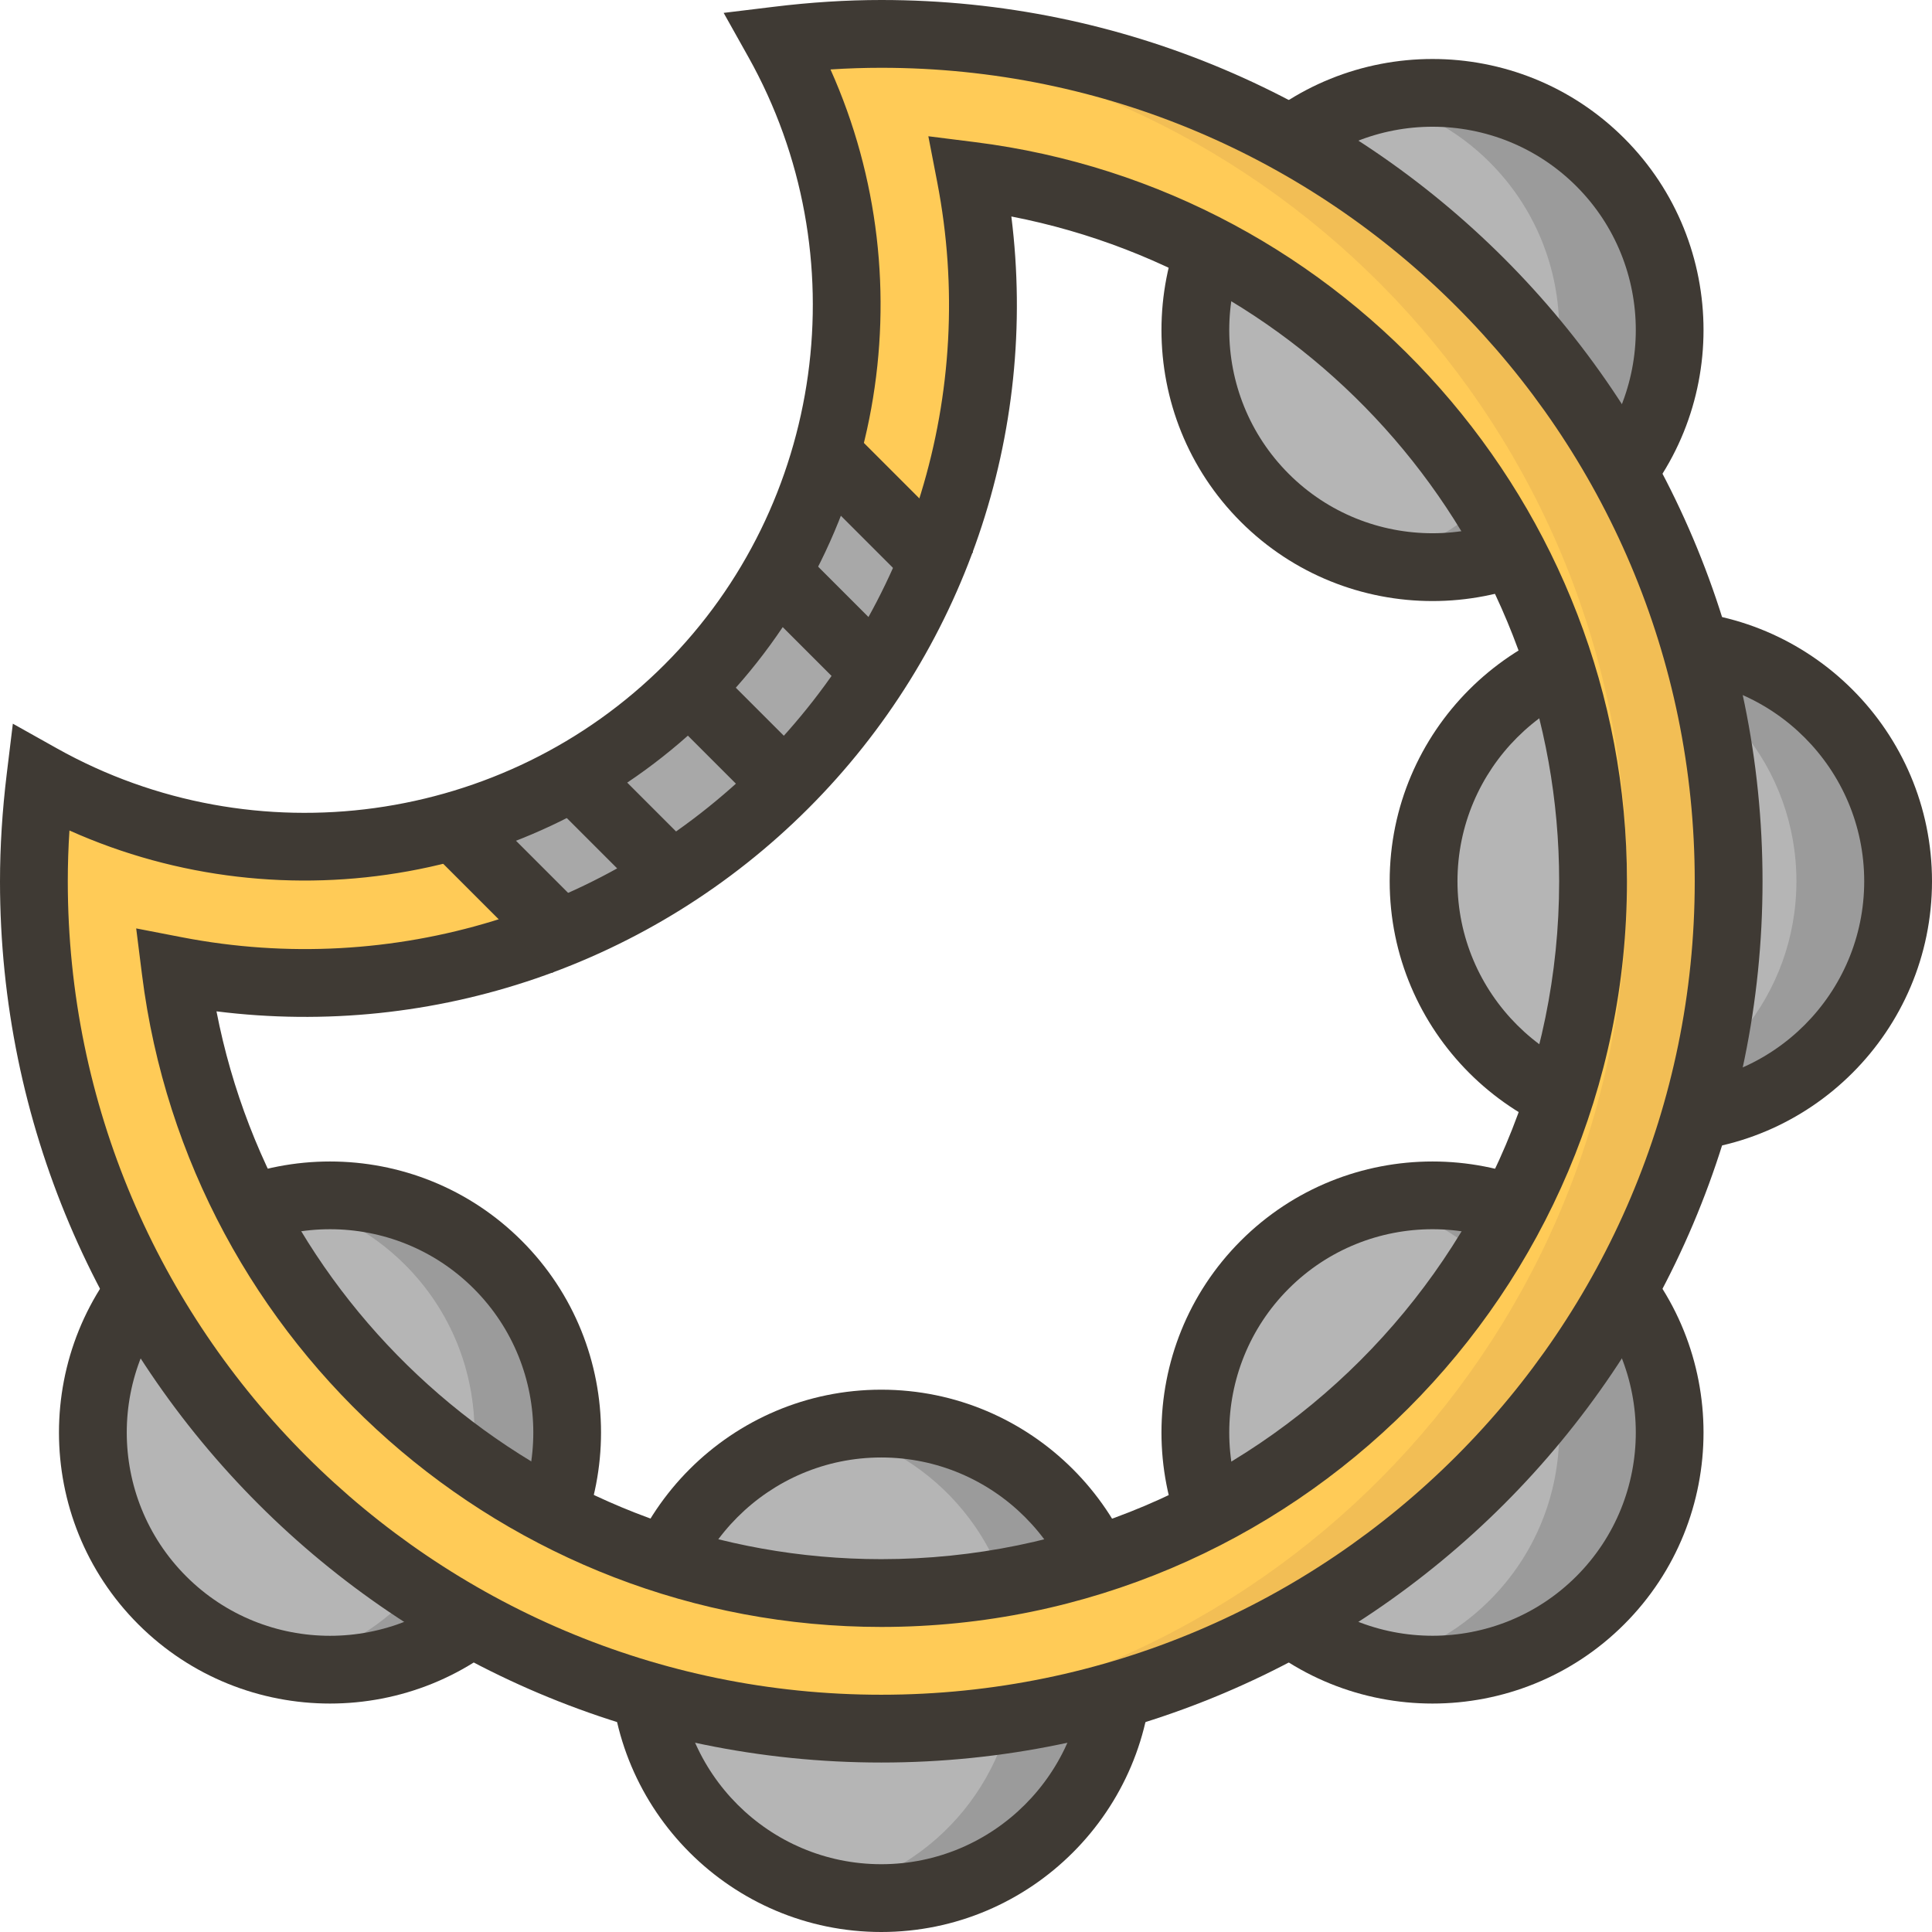 <?xml version="1.0" encoding="iso-8859-1"?>
<!-- Generator: Adobe Illustrator 19.0.0, SVG Export Plug-In . SVG Version: 6.00 Build 0)  -->
<svg xmlns="http://www.w3.org/2000/svg" xmlns:xlink="http://www.w3.org/1999/xlink" version="1.1" id="Layer_1" x="0px" y="0px" viewBox="0 0 456 456" style="enable-background:new 0 0 456 456;" xml:space="preserve">
<ellipse style="fill:#B5B5B5;" cx="77.871" cy="338.088" rx="55.999" ry="55.999"/>
<path style="fill:#9B9B9B;" d="M117.488,298.512c-13.736-13.736-32.824-18.832-50.544-15.312c10.496,2.08,20.52,7.184,28.648,15.312  c21.872,21.872,21.872,57.328,0,79.192c-8.136,8.136-18.152,13.232-28.648,15.312c17.72,3.512,36.808-1.584,50.544-15.312  C139.36,355.832,139.36,320.376,117.488,298.512z"/>
<circle style="fill:#B5B5B5;" cx="208" cy="392" r="56"/>
<path style="fill:#9B9B9B;" d="M208,336c-4.12,0-8.128,0.472-12,1.32c25.152,5.496,44,27.872,44,54.68s-18.848,49.184-44,54.68  c3.872,0.848,7.88,1.32,12,1.32c30.928,0,56-25.072,56-56S238.928,336,208,336z"/>
<ellipse style="fill:#B5B5B5;" cx="338.087" cy="338.08" rx="55.999" ry="55.999"/>
<path style="fill:#9B9B9B;" d="M377.704,298.512c-14.28-14.28-34.352-19.176-52.648-14.8c9.72,2.32,18.96,7.216,26.544,14.8  c21.872,21.872,21.872,57.328,0,79.192c-7.584,7.584-16.824,12.48-26.544,14.8c18.304,4.376,38.368-0.52,52.648-14.8  C399.576,355.832,399.576,320.376,377.704,298.512z"/>
<circle style="fill:#B5B5B5;" cx="392" cy="208" r="56"/>
<path style="fill:#9B9B9B;" d="M392,152c-4.12,0-8.128,0.472-12,1.32c25.152,5.496,44,27.872,44,54.68s-18.848,49.184-44,54.68  c3.872,0.848,7.88,1.32,12,1.32c30.928,0,56-25.072,56-56S422.928,152,392,152z"/>
<ellipse style="fill:#B5B5B5;" cx="338.087" cy="77.912" rx="55.999" ry="55.999"/>
<path style="fill:#9B9B9B;" d="M377.704,38.296c-14.28-14.28-34.352-19.176-52.648-14.8c9.72,2.32,18.96,7.216,26.544,14.8  c21.872,21.872,21.872,57.328,0,79.192c-7.584,7.584-16.824,12.48-26.544,14.8c18.304,4.376,38.368-0.52,52.648-14.8  C399.576,95.624,399.576,60.16,377.704,38.296z"/>
<g>
	<path style="fill:#3F3A34;" d="M77.888,402.08c-16.384,0-32.776-6.24-45.256-18.712c-24.952-24.952-24.952-65.56,0-90.512l0,0   c24.952-24.952,65.552-24.96,90.512,0c24.952,24.952,24.952,65.56,0,90.512C110.672,395.84,94.28,402.08,77.888,402.08z    M43.952,304.168c-18.712,18.712-18.712,49.168,0,67.888c18.72,18.72,49.168,18.704,67.888,0c18.712-18.712,18.712-49.168,0-67.888   C93.112,285.44,62.664,285.456,43.952,304.168L43.952,304.168z"/>
	<path style="fill:#3F3A34;" d="M208,456c-35.288,0-64-28.712-64-64s28.712-64,64-64s64,28.712,64,64S243.288,456,208,456z M208,344   c-26.472,0-48,21.528-48,48s21.528,48,48,48s48-21.528,48-48S234.472,344,208,344z"/>
	<path style="fill:#3F3A34;" d="M338.104,402.08c-16.384,0-32.776-6.24-45.256-18.712l0,0c-24.952-24.952-24.952-65.56,0-90.512   s65.552-24.96,90.512,0c24.952,24.952,24.952,65.56,0,90.512C370.888,395.84,354.496,402.08,338.104,402.08z M304.168,372.048   c18.712,18.704,49.168,18.712,67.888,0c18.712-18.712,18.712-49.168,0-67.888c-18.728-18.72-49.176-18.704-67.888,0   C285.456,322.88,285.456,353.336,304.168,372.048L304.168,372.048z"/>
	<path style="fill:#3F3A34;" d="M392,272c-35.288,0-64-28.712-64-64s28.712-64,64-64s64,28.712,64,64S427.288,272,392,272z M392,160   c-26.472,0-48,21.528-48,48s21.528,48,48,48s48-21.528,48-48S418.472,160,392,160z"/>
	<path style="fill:#3F3A34;" d="M338.104,141.864c-16.384,0-32.776-6.24-45.256-18.712c-24.952-24.952-24.952-65.56,0-90.512   s65.552-24.96,90.512,0c24.952,24.952,24.952,65.56,0,90.512l0,0C370.888,135.624,354.496,141.864,338.104,141.864z    M338.112,29.912c-12.296,0-24.584,4.68-33.944,14.032c-18.712,18.712-18.712,49.168,0,67.888c18.72,18.712,49.168,18.696,67.888,0   c18.712-18.712,18.712-49.168,0-67.888C362.688,34.592,350.4,29.912,338.112,29.912z"/>
</g>
<path style="fill:#FFCB57;" d="M208,8c-8.264,0-16.384,0.56-24.384,1.536c27.312,48.752,20.352,111.52-21.104,152.976  S58.28,210.928,9.536,183.616C8.56,191.616,8,199.736,8,208c0,110.456,89.544,200,200,200s200-89.544,200-200S318.456,8,208,8z   M208,376c-85.632,0-156.152-64.112-166.536-146.928c50.424,9.752,104.632-4.888,143.672-43.936s53.688-93.256,43.936-143.672  C311.888,51.848,376,122.368,376,208C376,300.784,300.784,376,208,376z"/>
<path style="fill:#F2BE55;" d="M208,8c-4.024,0-8.024,0.144-11.984,0.392C300.872,14.608,384,101.584,384,208  c0,106.424-83.136,193.4-188,199.608c3.976,0.24,7.968,0.392,12,0.392c110.456,0,200-89.544,200-200S318.456,8,208,8z"/>
<path style="fill:#A8A8A8;" d="M132.208,220.208c19.256-7.808,37.312-19.456,52.928-35.072s27.256-33.68,35.072-52.928  L195.04,107.04c-5.736,20.304-16.536,39.48-32.528,55.472s-35.168,26.792-55.472,32.528L132.208,220.208z"/>
<g>
	<path style="fill:#3F3A34;" d="M208,416C93.312,416,0,322.688,0,208c0-8.152,0.536-16.672,1.592-25.344l1.44-11.848l10.408,5.832   c46.64,26.128,105.624,18,143.408-19.784s45.92-96.752,19.784-143.408L170.8,3.04l11.848-1.44C191.328,0.536,199.848,0,208,0   c114.688,0,208,93.312,208,208S322.688,416,208,416z M16.392,196.016C16.128,200.064,16,204.04,16,208   c0,105.864,86.136,192,192,192s192-86.136,192-192S313.864,16,208,16c-3.96,0-7.936,0.128-11.984,0.392   c22.816,50.928,12.12,111.808-27.848,151.768C128.2,208.128,67.32,218.824,16.392,196.016z M208,384   c-88.456,0-163.464-66.176-174.48-153.928l-1.376-10.944l10.832,2.096c49.712,9.608,100.744-5.992,136.496-41.736   c35.752-35.752,51.352-86.784,41.736-136.496l-2.096-10.832l10.944,1.376C317.824,44.536,384,119.544,384,208   C384,305.048,305.048,384,208,384z M51.096,238.704C65.56,313.128,131.2,368,208,368c88.224,0,160-71.776,160-160   c0-76.8-54.872-142.44-129.296-156.904c6.424,51.336-11.064,102.848-47.912,139.696S102.448,245.136,51.096,238.704z"/>
	
		<rect x="164.004" y="155.031" transform="matrix(-0.707 0.707 -0.707 -0.707 415.253 172.002)" style="fill:#3F3A34;" width="16" height="33.944"/>
	
		<rect x="188.004" y="131.034" transform="matrix(-0.707 0.707 -0.707 -0.707 439.255 114.067)" style="fill:#3F3A34;" width="16" height="33.944"/>
	
		<rect x="140.004" y="179.052" transform="matrix(-0.707 0.707 -0.707 -0.707 391.268 229.979)" style="fill:#3F3A34;" width="16" height="33.944"/>
	
		<rect x="199.991" y="97.363" transform="matrix(-0.707 0.707 -0.707 -0.707 439.909 57.765)" style="fill:#3F3A34;" width="16" height="45.256"/>
	
		<rect x="111.991" y="185.349" transform="matrix(-0.707 0.707 -0.707 -0.707 351.898 270.192)" style="fill:#3F3A34;" width="16" height="45.256"/>
</g>
<g>
</g>
<g>
</g>
<g>
</g>
<g>
</g>
<g>
</g>
<g>
</g>
<g>
</g>
<g>
</g>
<g>
</g>
<g>
</g>
<g>
</g>
<g>
</g>
<g>
</g>
<g>
</g>
<g>
</g>
</svg>
